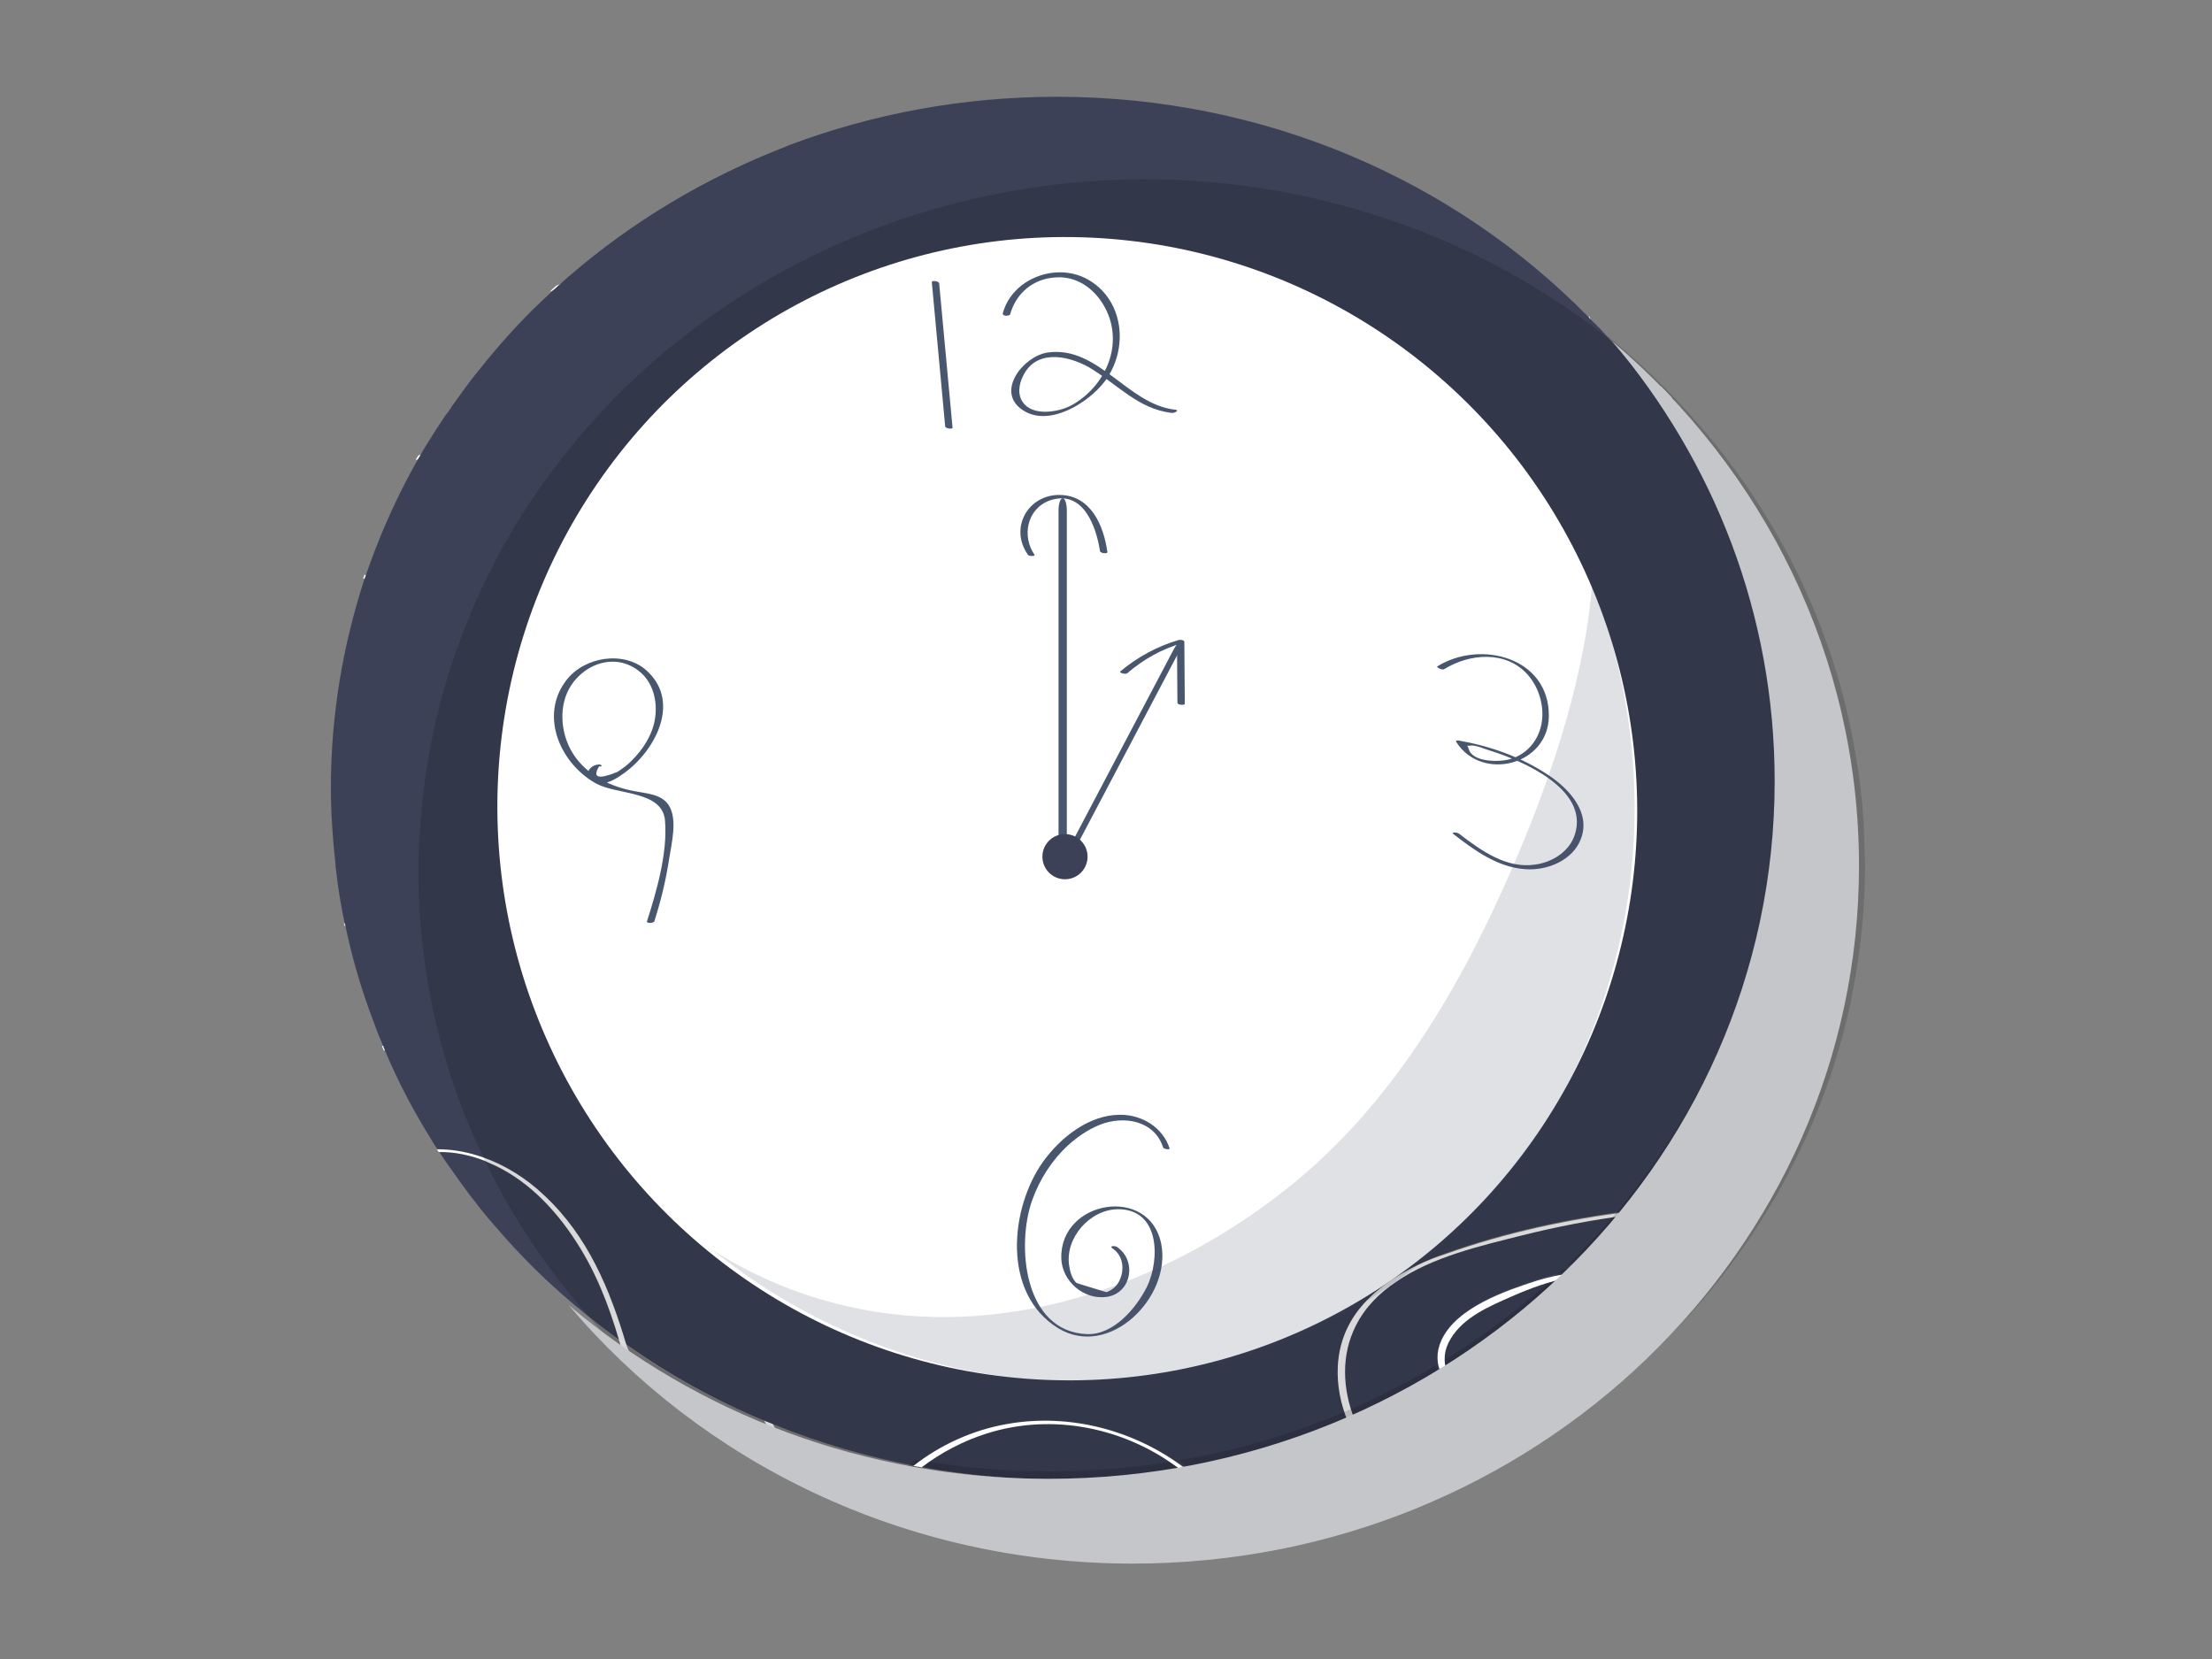<?xml version="1.0" encoding="utf-8"?>
<!-- Generator: Adobe Illustrator 22.1.0, SVG Export Plug-In . SVG Version: 6.00 Build 0)  -->
<svg version="1.1" id="图层_1" xmlns="http://www.w3.org/2000/svg" xmlns:xlink="http://www.w3.org/1999/xlink" x="0px" y="0px"
	 width="480px" height="360px" viewBox="0 0 480 360" enable-background="new 0 0 480 360" xml:space="preserve">
<rect x="0" y="0" width="480" height="360" fill="#808080" stroke="none"/>
<path fill="#FFFFFF" d="M75.2,200.7c-0.2,0.1-0.3,0.2-0.4,0.3c0-0.2-0.1-0.5-0.2-0.7C75.1,200.4,75.5,200.5,75.2,200.7z"/>
<path fill="#FFFFFF" d="M363.8,161.8c-0.3,1.1-0.6,2.1-1,3.2c-0.1,0.3-0.2,0.6-0.3,0.9c-1.9,5.9-4.3,11.8-7.3,17.3
	c-0.3,0.5-0.6,1-0.9,1.5c-4.4,7.5-10,14.3-17.2,19.3c-6.3,4.3-13.3,6.9-20.6,8.1c-9.3,1.6-19.2,1-28.4-1.1
	c-18.8-4.2-35.8-13.9-53-22.4c-1.1-0.6-2.3-1.1-3.4-1.7c-0.1-0.1-0.3-0.1-0.4-0.2c-0.2-0.1-0.4-0.2-0.6-0.3h0
	c-0.3-0.1-0.6-0.3-1-0.4c-1.1-0.5-2.2-1.1-3.3-1.6c-18.6-8.8-37.4-17-56.5-24.7c-9-3.6-18-7.2-27-10.6c-0.8-0.3-1.5-0.6-2.3-0.9
	c-3.6-1.4-7.1-2.7-10.7-4c-0.4-0.2-0.8-0.3-1.3-0.5c-5-1.9-10-3.7-15-5.6c-1.9-0.7-3.9-1.4-5.8-2.1c-2-0.7-4-1.5-6-2.2
	c-7.7-2.8-15.3-5.6-23-8.3c0.1-0.3,0.2-0.5,0.3-0.8c7.7,2.8,15.4,5.5,23,8.3c3.9,1.4,7.8,2.8,11.7,4.3c5.4,2,10.7,4,16.1,6
	c0.5,0.2,0.9,0.3,1.4,0.5c2.8,1,5.6,2.1,8.4,3.2c0.8,0.3,1.7,0.7,2.6,1c0,0,0,0,0,0c21.6,8.3,43.2,16.9,64.3,26.3
	c6.8,3,13.5,6.1,20.1,9.3c1,0.5,1.9,0.9,2.9,1.4c0.5,0.2,0.9,0.4,1.4,0.7c0.1,0.1,0.3,0.1,0.4,0.2c0.2,0.1,0.5,0.2,0.7,0.3
	c1.1,0.5,2.2,1.1,3.3,1.6c0.6,0.3,1.3,0.6,1.9,0.9c10.3,5,20.3,10.5,30.9,14.9c15,6.3,32.4,10.7,48.6,7.7c6.2-1.2,12.2-3.4,17.8-7.1
	c8.7-5.6,15.1-13.8,19.8-22.9c0.3-0.5,0.5-1.1,0.8-1.6c2.4-4.8,4.3-9.8,5.9-14.8c0.1-0.3,0.2-0.6,0.3-1c0.8-2.8,1.6-5.7,2.2-8.5
	c4.9-21.5,4.2-44-1.4-65.2c-0.6-2.4-0.7-2.9-1.9-6.5c0.8,0.8,1.6,1.7,2.4,2.5c0.9,2.9,1.5,5.1,2.2,8.1
	C370.1,116.5,370,139.8,363.8,161.8z"/>
<path fill="#FFFFFF" d="M213.2,117.1c-8.1,7.3-18.3,11.8-29.2,12.8c-10.9,1-21.3-1.9-31-6.8c-8.8-4.4-16.9-10.1-25.5-14.9
	c-2.8-1.6-5.8-3.1-8.8-4.4c-0.2-0.1-0.4-0.2-0.7-0.3c-8.7-3.8-18.7-5.7-27.8-3.7c0.2-0.4,0.4-0.7,0.6-1c9.2-1.7,19.1,0.6,28.3,4.5
	c3.1,1.3,6,2.7,8.9,4.2c2.5,1.3,4.9,2.7,7.1,4.1c12.1,7.3,24.3,15.8,38.7,17.6c13.8,1.7,27.7-3.1,38-12.4
	C212.1,116.6,213.6,116.7,213.2,117.1z"/>
<path fill="#FFFFFF" d="M345.5,70.5c0,0.2,0.6-0.6,0.5-0.4c0,0.1,0,0.2,0,0.3c0,0.3-0.1,0.5-0.1,0.8c-0.5,3-1,6-1.6,9
	c-1.1,5.8-2,13.3-6.6,17.4c-2,1.8-4.8,2.9-7.6,3.1c-2.3,0.2-4.7-0.1-6.8-1c-5.9-2.5-6.4-8.2-6.3-13.8c0-0.3,0-0.5,0-0.8
	c0.1-5.1-0.5-9.3-3.4-13.6c-5.6-8.3-15.3-13.4-24.2-17.4c-15.1-6.8-31.5-11.3-47.8-14.3c-0.9-0.2-1.9-0.3-2.8-0.5
	c-13.8-2.3-28-3.1-41.9-1.8c-17,1.5-32.9,6.4-48.3,13.4c-9.7,4.4-19.4,8.7-29.3,12.4c0,0,0,0,0,0c0.4-0.4,0.8-0.8,1.3-1.2
	c0,0,0.1-0.1,0.1-0.1c0,0,0,0,0,0c11.6-4.5,22.8-10,34.3-14.8c27.9-11.6,58.5-13.3,88-8.1c14.1,2.5,28,6.5,41.3,11.7
	c9.1,3.6,18.3,7.9,25.7,14.5c2.9,2.6,5.6,5.7,7.2,9.3c1.9,4.2,1.4,8.5,1.5,12.9c0,0.8,0,1.6,0.1,2.4c0.3,4.2,1.9,7.7,6,9.4
	c1.7,0.7,3.4,1,5,0.9c4-0.2,7.7-2.8,9.6-6.7c2.8-5.7,3.6-12.9,4.6-19.1c0.2-1.4,0.4-2.8,0.6-4.2c0-0.2,0.1-0.4,0.1-0.7
	c0-0.3,0.1-0.5,0.1-0.8c0,0,0-0.1,0-0.1C345.2,68.8,345.1,70.1,345.5,70.5z"/>
<path fill="#FFFFFF" d="M401.3,195c-10-1.3-20.2-0.8-30,1.9c-5,1.4-10,3.2-14.6,5.7c-3.1,1.6-7.3,3.9-7.1,8.1c0.2,4,4.4,6.7,7.3,8.7
	c3.9,2.7,8,5.4,12.5,7c6.9,2.4,15.1,2.2,20.3-3.6c0.3-0.4-1.1-1-1.4-0.6c-6.6,7.3-16.7,5.3-24.4,0.9c-5.5-3.1-18.2-10.4-9.8-17.3
	c5.6-4.6,14.2-7.1,21.2-8.7c8.6-2,17.5-2.3,26.2-1.2C402.6,195.9,402,195.1,401.3,195L401.3,195z"/>
<path fill="#FFFFFF" d="M174.2,320.4c0.4,0.6,0.9,1.3,1.4,1.9c-0.9-0.4-1.8-0.9-2.7-1.3c-2.8-3.9-5-8.2-7-12.6
	c-4.8-11-7.7-23.2-10.8-34.4c-0.2-0.6-0.3-1.1-0.5-1.7c-5.7-19.6-15.8-42.6-36.7-48.6c-2.1-0.6-4.4-1-6.8-1.3
	c-5.4-0.5-10.9,0-16.1,1.4c-4,1-7.9,2.5-11.7,4.2c-0.1-0.3-0.3-0.6-0.4-1c3.8-1.7,7.8-3,11.9-4c2.7-0.6,5.4-1.1,8.1-1.3
	c5.3-0.5,10.2,0.1,14.8,1.4c13.7,3.9,24.3,14.9,30.9,28.4c3.3,6.7,5.6,13.7,7.6,20.8c0,0.1,0.1,0.2,0.1,0.4c0.1,0.4,0.2,0.8,0.3,1.2
	c3.3,11.9,6.1,24.1,11.2,35.3c0,0,0,0,0,0C169.7,313,171.7,316.8,174.2,320.4z"/>
<path fill="#3C4157" d="M302.8,278.1c-3.6,2.5-6.7,5.6-8.7,9.5c-3.2,6.3-3,13.7-0.3,20.2c6.6-2.8,12.9-6.1,19-9.7
	c0.4-0.2,0.8-0.5,1.1-0.7c9.6-5.8,18.5-12.6,26.5-20.3c0.4-0.3,0.7-0.7,1.1-1c4.1-4,8-8.2,11.7-12.6c-7.8,1-15.5,2.5-23.1,4.4
	C321.4,270.2,310.7,272.6,302.8,278.1z"/>
<path fill="#3C4157" d="M386.9,170.8c0,2.6-0.1,5.2-0.2,7.8c0,0.3,0,0.5,0,0.7c-0.3,5.2-0.9,10.2-1.7,15.2c0,0.3-0.1,0.6-0.1,0.8
	c-1.9,10.9-5,21.4-9.2,31.4c-0.1,0.3-0.2,0.5-0.3,0.8c-1,2.4-2.2,4.8-3.3,7.2c-0.2,0.3-0.3,0.6-0.5,0.9
	c-4.8,9.6-10.8,18.7-17.6,27.1c-13.6,1.7-27.2,4.6-40.1,9.2c-2.1,0.7-4.2,1.6-6.3,2.6c-1,0.5-2,1-3,1.6c0,0,0,0,0,0
	c-1.9,1.1-3.7,2.3-5.4,3.7c-0.9,0.7-1.7,1.5-2.5,2.3c-3.6,3.7-6,8.4-6.3,14.3c-0.2,4.1,0.6,8.2,2.2,12c-11.1,4.6-22.9,8.1-35.2,10.2
	l-1.1,0.2c-8.7,1.4-17.7,2.2-26.8,2.2c-10,0-19.7-0.9-29.2-2.6c-0.6-0.1-1.2-0.2-1.8-0.3c-10.5-2-20.7-5-30.4-8.9c0,0,0,0,0,0
	c-0.6-0.3-1.3-0.5-2-0.8c-10.6-4.4-20.6-9.9-29.8-16.4c0,0,0,0,0,0c-0.4-0.3-0.8-0.6-1.2-0.8c-0.2-0.1-0.4-0.3-0.6-0.4c0,0,0,0,0,0
	c-0.3-0.2-0.6-0.4-0.9-0.6c-1.9-1.4-3.8-2.8-5.6-4.3c0,0,0,0,0,0c-4.4-3.5-8.7-7.3-12.7-11.3c-2.6-2.6-5.1-5.3-7.5-8.1
	c-1.6-1.8-3.2-3.7-4.7-5.7c-0.8-1-1.5-1.9-2.2-2.9c-0.4-0.5-0.7-1-1.1-1.5c-1.1-1.5-2.1-3-3.2-4.5c-0.4-0.6-0.8-1.2-1.2-1.8
	c-0.1-0.2-0.3-0.4-0.4-0.6c-0.5-0.7-1-1.5-1.4-2.2c-3.8-6.1-7.2-12.5-10-19.2c-0.1-0.3-0.3-0.6-0.4-1c-0.6-1.5-1.3-3-1.8-4.5
	c-0.4-1.1-0.9-2.3-1.3-3.5c-2.1-5.8-3.8-11.8-5.1-18c0-0.2-0.1-0.5-0.2-0.7c-0.8-3.9-1.5-7.8-1.9-11.8c-0.1-0.4-0.1-0.7-0.1-1.1
	c-0.6-5.4-1-11-1-16.5c0-15.8,2.6-31,7.3-45.4c0.1-0.3,0.2-0.5,0.3-0.8c0.2-0.7,0.5-1.3,0.7-2c0.4-1.2,0.9-2.3,1.3-3.5
	c2.6-6.7,5.6-13.1,9.1-19.3c0.2-0.4,0.4-0.7,0.6-1c0.8-1.5,1.7-2.9,2.6-4.3c0.6-1,1.3-2.1,2-3.1c0.4-0.6,0.8-1.3,1.3-1.9
	c0.4-0.5,0.8-1.1,1.1-1.6l0,0c0.6-0.8,1.2-1.7,1.8-2.5c0.4-0.5,0.7-1,1.1-1.5c0.7-1,1.5-2,2.2-2.9c1.5-1.9,3.1-3.8,4.7-5.7
	c2.4-2.8,4.9-5.5,7.5-8.1c1.3-1.3,2.7-2.6,4.1-3.9c0,0,0,0,0,0c0.4-0.4,0.8-0.8,1.2-1.1c0,0,0.1-0.1,0.1-0.1c0,0,0,0,0,0
	c13.5-12.2,29.2-22.1,46.5-29.2c0,0,0,0,0,0c1.2-0.5,2.5-1,3.7-1.5c0,0,0,0,0,0c0.2-0.1,0.3-0.1,0.5-0.2
	c17.9-6.7,37.4-10.4,57.8-10.4c45.5,0,86.4,18.3,115.2,47.6c0.1,0.1,0.2,0.2,0.3,0.3c0.5,0.5,0.9,1,1.4,1.4c0.3,0.3,0.5,0.6,0.8,0.8
	c1,1.1,2,2.2,3,3.3c4.5,5.1,8.6,10.4,12.4,16.1c0.9,1.4,1.8,2.7,2.7,4.1c6.5,10.4,11.7,21.6,15.4,33.5c0.3,0.9,0.6,1.9,0.8,2.8
	c3.3,11.2,5.2,22.9,5.6,35c0,0.4,0,0.9,0,1.3C386.8,168.3,386.9,169.6,386.9,170.8z"/>
<path fill="#FFFFFF" d="M307.5,274.6c-1,0.5-2,1-3,1.6c0,0,0,0,0,0c-1.9,1.1-3.7,2.3-5.4,3.7c-0.9,0.7-1.7,1.5-2.5,2.3
	c-3.6,3.7-6,8.4-6.3,14.3c-0.2,4.1,0.6,8.2,2.2,12c0.5-0.2,0.9-0.4,1.4-0.6c-2.6-6.5-2.9-13.9,0.3-20.2c2-4,5.1-7.1,8.7-9.5
	c7.9-5.5,18.6-7.9,27.3-10.1c7.6-1.9,15.3-3.4,23.1-4.4c0.2-0.3,0.4-0.5,0.6-0.8c-13.6,1.7-27.2,4.6-40.1,9.2
	C311.6,272.8,309.5,273.6,307.5,274.6z"/>
<path fill="#FFFFFF" d="M137.1,295.4c-0.7-0.6-1.3-1.3-2-1.9c-0.3-0.9-0.5-1.9-0.8-2.8c0,0,0,0,0,0c-2.2-7.5-5-14.7-9.3-21.3
	c-4.7-7.3-11.1-13.9-19.2-17.2c-0.2-0.1-0.4-0.2-0.6-0.3c-3.1-1.2-6.6-2-10-1.9c-0.1-0.2-0.3-0.4-0.4-0.6c0.4,0,0.7,0,1,0
	c3.1,0.1,6,0.7,8.9,1.7c4.9,1.7,9.5,4.6,13.3,8.2c9.6,8.9,14.4,20.6,18,32.8c0,0,0,0,0,0C136.5,293.1,136.8,294.3,137.1,295.4z"/>
<path opacity="0.15" fill="#040000" d="M198.3,318.1c-10.5-2-20.7-5-30.4-8.9c0,0,0,0,0,0c-0.6-0.3-1.3-0.5-2-0.8
	c-10.6-4.4-20.6-9.9-29.8-16.4c-0.4-0.3-0.8-0.6-1.2-0.8c-0.2-0.1-0.4-0.3-0.6-0.4c-0.3-0.2-0.6-0.4-0.9-0.7
	c-1.9-1.4-3.8-2.8-5.6-4.3c2.3,2.7,4.8,5.2,7.3,7.7c0.7,0.7,1.3,1.3,2,1.9c10.6,10,22.6,18.7,35.8,25.5c0.9,0.5,1.8,0.9,2.7,1.3
	c4.2,2.1,8.5,4,12.9,5.7C191.3,324.3,194.5,320.9,198.3,318.1z"/>
<path opacity="0.15" fill="#040000" d="M404.5,181.6c0-0.3,0-0.6,0-0.9c-0.2-4.6-0.6-9.2-1.3-13.7c-0.1-0.4-0.1-0.8-0.2-1.1
	c-2.7-18.1-8.9-35.2-17.8-50.6c-0.2-0.4-0.5-0.8-0.7-1.2c-6.5-11-14.4-21.1-23.5-30.2c-0.8-0.8-1.6-1.5-2.3-2.3
	c-3.3-3.1-6.7-6.2-10.3-9c4.5,5.1,8.6,10.4,12.4,16.1c0.9,1.4,1.8,2.7,2.7,4.1c6.5,10.4,11.7,21.6,15.4,33.5
	c0.3,0.9,0.6,1.9,0.8,2.8c3.3,11.2,5.2,22.9,5.6,35c0,0.4,0,0.9,0,1.3c0,1.3,0,2.5,0,3.8c0,2.6-0.1,5.2-0.2,7.8c0,0.3,0,0.5,0,0.7
	c-0.3,5.2-0.9,10.2-1.7,15.2c0,0.3-0.1,0.6-0.1,0.8c-1.9,10.9-5,21.4-9.2,31.4c-0.1,0.3-0.2,0.5-0.3,0.8c-1,2.4-2.2,4.8-3.3,7.2
	c-0.2,0.3-0.3,0.6-0.5,0.9c-4.8,9.6-10.8,18.7-17.6,27.1c-0.2,0.3-0.4,0.5-0.6,0.8c-3.6,4.4-7.5,8.6-11.7,12.6c0,0,0,0,0,0
	c4.9-0.4,9.7,0.5,14.1,3.2c0.9,0.6-0.5,0.5-1,0.2c-4.5-2.8-9.4-3.2-14.2-2.4c-8,7.6-16.9,14.4-26.5,20.2c1.2,3.7,5,6.6,9.2,7.7
	c7.3,1.8,15.1-1.3,22.5-1.2c0.4,0,1.7,0.8,0.9,0.8c-8.8-0.1-18.1,3.7-26.5,0c-3.1-1.4-5.8-3.7-7.2-6.6c0,0,0,0,0,0
	c-6.1,3.6-12.4,6.9-19,9.7c-0.5,0.2-0.9,0.4-1.4,0.6c-11.1,4.6-22.9,8.1-35.2,10.2c2.4,1.8,4.6,3.8,6.7,6.1c0.4,0.4-1.1,0.2-1.4-0.1
	c-2-2.1-4.1-4.1-6.4-5.8c-8.7,1.4-17.7,2.2-26.8,2.2c-10,0-19.7-0.9-29.2-2.6c-3.8,2.9-7.3,6.3-10.1,10.2c14.9,5.7,31,9.3,47.8,10.3
	c1,0.1,2,0.1,3,0.2c2.5,0.1,5.1,0.2,7.7,0.2c24.2,0,47.2-5.2,67.7-14.5c0.5-0.2,0.9-0.4,1.3-0.6c43.5-20.2,75.8-59,85.6-105.5
	c0.1-0.6,0.2-1.1,0.3-1.7c1.8-9,2.7-18.3,2.7-27.8C404.6,185.5,404.6,183.5,404.5,181.6z"/>
<path opacity="0.15" fill="#040000" d="M200,318.4c-0.6-0.1-1.2-0.2-1.8-0.3c-3.7,2.8-7,6.2-9.8,10c0.5,0.2,1,0.4,1.5,0.6
	C192.8,324.7,196.2,321.3,200,318.4z"/>
<path fill="none" d="M104.8,251c-4.1-8.7-7.4-17.8-9.8-27.3c-0.1-0.3-0.1-0.5-0.2-0.8c-2.6-10.9-4-22.2-4-33.8
	c0-3.9,0.2-7.8,0.5-11.6c0-0.3,0-0.6,0.1-0.9c1.3-15,4.9-29.4,10.5-42.8c0.1-0.3,0.2-0.5,0.3-0.8c4.4-10.3,9.9-20.1,16.5-29.2
	c0.1-0.2,0.3-0.4,0.4-0.5c7.8-10.7,17.1-20.4,27.5-28.8c0.5-0.4,1-0.8,1.4-1.1c25-19.7,56.4-32.1,90.8-34.1c1.4-0.1,2.7-0.1,4.1-0.2
	c1.8-0.1,3.7-0.1,5.5-0.1c19.7,0,38.6,3.5,56,9.8c0,0,0.1,0,0.1,0c11,4,21.4,9.1,31,15.2c3,1.9,6,3.9,8.9,6c0.5,0.3,1,0.7,1.4,1.1
	c1.3,1,2.7,2,4,3.1c-1-1.1-2-2.2-3-3.3c-0.3-0.3-0.5-0.5-0.8-0.8c-0.5-0.5-0.9-1-1.4-1.4c-0.1-0.1-0.2-0.2-0.3-0.3
	C315.6,39,274.7,20.7,229.2,20.7c-20.4,0-39.9,3.7-57.8,10.4c-0.2,0.1-0.4,0.1-0.5,0.2c-1.3,0.5-2.5,1-3.7,1.5c0,0,0,0,0,0
	c-17.3,7.1-33,17-46.5,29.2c0,0,0,0,0,0c0,0-0.1,0.1-0.1,0.1c-0.4,0.4-0.8,0.8-1.3,1.2c-1.4,1.3-2.7,2.6-4.1,3.9
	c-2.6,2.6-5.1,5.3-7.5,8.1c-1.6,1.9-3.2,3.8-4.7,5.7c-0.8,1-1.5,1.9-2.2,2.9c-0.4,0.5-0.7,1-1.1,1.5c-0.6,0.8-1.2,1.7-1.8,2.5l0,0
	c-0.4,0.5-0.8,1.1-1.1,1.6c-0.4,0.6-0.9,1.3-1.3,1.9c-0.7,1-1.3,2-2,3.1c-0.9,1.4-1.8,2.9-2.6,4.3c-0.2,0.3-0.4,0.7-0.6,1
	c-3.5,6.2-6.5,12.6-9.1,19.3c-0.4,1.2-0.9,2.3-1.3,3.5c-0.2,0.7-0.5,1.4-0.7,2c-0.1,0.3-0.2,0.5-0.3,0.8
	c-4.8,14.3-7.3,29.5-7.3,45.4c0,5.6,0.3,11.1,1,16.5c0,0.4,0.1,0.7,0.1,1.1c0.5,4,1.1,7.9,1.9,11.8c0.1,0.2,0.1,0.5,0.2,0.7
	c1.3,6.1,3,12.1,5.1,18c0.4,1.2,0.9,2.3,1.3,3.5c0.6,1.5,1.2,3,1.8,4.5c0.1,0.3,0.3,0.6,0.4,1c2.9,6.6,6.2,13.1,10,19.2
	c0.5,0.8,0.9,1.5,1.4,2.2h0c0.1,0.2,0.3,0.4,0.4,0.6c0.4,0.6,0.8,1.2,1.2,1.8c1,1.5,2.1,3,3.2,4.5c0.4,0.5,0.7,1,1.1,1.5
	c0.7,1,1.5,2,2.2,2.9c1.5,1.9,3.1,3.8,4.7,5.7c2.4,2.8,4.9,5.5,7.5,8.1c4,4,8.2,7.8,12.7,11.3c-9-10.2-16.6-21.6-22.5-33.8
	C105.1,251.6,104.9,251.3,104.8,251z"/>
<path opacity="0.15" fill="#040000" d="M214.1,311.1c-5.1,1.6-9.8,4.1-14,7.3c9.5,1.7,19.2,2.6,29.2,2.6c9.1,0,18.1-0.7,26.8-2.2
	C244.2,309.8,228.5,306.5,214.1,311.1z"/>
<path opacity="0.15" fill="#040000" d="M134.3,290.7c0.2,0.1,0.4,0.3,0.6,0.4c0.4,0.3,0.8,0.6,1.2,0.8c9.2,6.4,19.2,12,29.8,16.4
	c0.7,0.3,1.3,0.5,2,0.8c0,0,0,0,0,0c9.7,3.9,19.8,6.9,30.4,8.9c5.9-4.6,12.9-7.8,20.4-9.1c13.5-2.4,27.7,1.4,38.5,9.6
	c12.3-2.1,24.1-5.5,35.2-10.2c0.5-0.2,0.9-0.4,1.4-0.6c6.6-2.8,12.9-6.1,19-9.7c0,0,0,0,0,0c-1-2.2-1.2-4.7,0-7.4
	c3.3-7.1,13.9-10.7,20.7-13c2.6-0.9,5.3-1.4,8-1.6c0,0,0,0,0,0c4.1-4,8-8.2,11.7-12.6c0.2-0.3,0.4-0.5,0.6-0.8
	c6.8-8.4,12.7-17.4,17.6-27.1c0.2-0.3,0.3-0.6,0.5-0.9c1.2-2.4,2.3-4.8,3.3-7.2c0.1-0.3,0.2-0.5,0.3-0.8c4.2-10,7.3-20.5,9.2-31.4
	c0-0.3,0.1-0.6,0.1-0.8c0.8-5,1.4-10.1,1.7-15.2c0-0.2,0-0.5,0-0.7c0.1-2.6,0.2-5.1,0.2-7.8c0-1.3,0-2.5,0-3.8c0-0.4,0-0.9,0-1.3
	c-0.4-12.1-2.3-23.8-5.6-35c-0.3-0.9-0.5-1.9-0.8-2.8c-3.7-11.8-8.9-23.1-15.4-33.5c-0.9-1.4-1.8-2.8-2.7-4.1
	c-3.8-5.6-7.9-11-12.4-16.1c-1.3-1-2.6-2.1-4-3.1c-0.5-0.4-1-0.7-1.4-1.1c-2.9-2.1-5.8-4.1-8.9-6c-9.6-6.1-20-11.2-31-15.2
	c0,0-0.1,0-0.1,0c-17.4-6.3-36.3-9.8-56-9.8c-1.9,0-3.7,0-5.5,0.1c-1.4,0.1-2.8,0.1-4.1,0.2c-34.4,2-65.8,14.5-90.8,34.1
	c-0.5,0.4-1,0.8-1.4,1.1c-10.4,8.4-19.7,18.1-27.5,28.8c-0.1,0.2-0.3,0.4-0.4,0.5c-6.6,9-12.1,18.8-16.5,29.2
	c-0.1,0.3-0.2,0.5-0.3,0.8c-5.6,13.4-9.2,27.8-10.5,42.8c0,0.3,0,0.6-0.1,0.9c-0.3,3.8-0.5,7.7-0.5,11.6c0,11.6,1.4,23,4,33.8
	c0.1,0.3,0.1,0.5,0.2,0.8c2.3,9.5,5.6,18.6,9.8,27.3c0.1,0.3,0.3,0.6,0.4,0.9c5.9,12.3,13.5,23.6,22.5,33.8c0,0,0,0,0,0
	c1.8,1.5,3.7,2.9,5.6,4.3C133.7,290.3,134,290.5,134.3,290.7z"/>
<path opacity="0.15" fill="#040000" d="M314.8,290.4c-1.5,2.5-1.6,4.9-0.9,7c9.6-5.8,18.5-12.6,26.5-20.2c-4.2,0.7-8.5,2.3-12.3,4
	C323.4,283.4,317.6,285.8,314.8,290.4z"/>
<path fill="#FFFFFF" d="M218.6,309c-7.5,1.3-14.5,4.5-20.4,9.1c0.6,0.1,1.2,0.2,1.8,0.3c4.2-3.2,9-5.7,14-7.3
	c14.4-4.6,30.2-1.3,42,7.7l1.1-0.2C246.3,310.4,232.2,306.6,218.6,309z"/>
<path fill="#FFFFFF" d="M312.8,290.8c-1.2,2.6-1.1,5.2,0,7.4c0.4-0.2,0.8-0.5,1.1-0.7c0,0,0,0,0,0c-0.7-2.2-0.6-4.6,0.9-7
	c2.8-4.7,8.5-7.1,13.3-9.2c3.9-1.7,8.1-3.3,12.3-4c0,0,0,0,0,0c0.4-0.3,0.7-0.7,1.1-1c-2.7,0.2-5.4,0.8-8,1.6
	C326.7,280.1,316.1,283.7,312.8,290.8z"/>
<ellipse transform="matrix(0.902 -0.431 0.431 0.902 -53.033 117.047)" fill="#FFFFFF" cx="231.7" cy="175.5" rx="123.6" ry="124.2"/>
<path fill="#49576E" d="M253.8,249.2c-1.5-4.6-6-7.3-10.7-7.3c-6.8,0-12.9,4.9-16.7,10.1c-7.3,10.2-9,28.7,3.2,36.2
	c11.1,6.8,24.6-6.7,22.4-18.2c-2.5-12.9-22-9.6-21.7,3c0.1,5,4.9,9.2,10,8.4c5.3-0.9,6.4-7.9,2.1-10.8c-0.4-0.3-1.8-0.3-1,0.3
	c2.5,1.6,2.7,5,1.3,7.4c-0.6,1-1.5,1.7-2.6,2.1c-2.2-0.7-4.4-1.3-6.5-2c-1-0.9-1.4-2.5-1.6-3.8c-0.9-6,4.5-12.1,10.5-12.2
	c9.3-0.1,9.2,11,6.4,16.8c-2.3,4.6-7.2,10.5-13,10.3c-13.8-0.5-15.4-19.4-11.9-29.1c1.6-4.5,4.3-8.7,7.8-11.9c2-1.8,4.3-3.4,6.8-4.4
	c5.2-2.1,11.9-1,13.8,4.9C252.4,249.3,253.9,249.6,253.8,249.2L253.8,249.2z"/>
<path fill="#49576E" d="M313.4,145.2c5.5-3.4,13.4-4.1,18.1,1.2c2.5,2.8,3.7,7,3,10.7c-0.7,3.6-3.1,6.5-6.7,7.6
	c-2.2,0.7-8.3,0.8-9.1-2.2c-0.3-1.2-1-0.5,0.3-0.7c1.2-0.2,3.3,0.8,4.4,1.1c7,2.2,21.3,8.3,18.4,18c-1.1,3.8-4.9,6.2-8.6,6.7
	c-6.3,1-11.9-3.1-16.6-6.7c-0.3-0.3-1.9-0.4-1.2,0.1c4.5,3.5,9.6,7.2,15.5,7.6c4.8,0.4,10.5-1.9,12.2-6.7c2.1-5.7-2.7-10.8-7.1-13.7
	c-5.8-3.9-12.6-6.3-19.4-7.5c-0.2,0-0.8-0.1-0.6,0.3c5.5,8.7,20,5.1,20.1-5.6c0.1-12.8-14.9-16.6-24.2-10.8
	C311.6,144.8,313,145.5,313.4,145.2L313.4,145.2z"/>
<path fill="#49576E" d="M129.8,165.9c-1.9,0.2-3.2,2.2-1.3,3.6c1.8,1.4,4.8-0.2,6.3-1.3c7-4.6,13.3-15.7,5.5-22.7
	c-4.9-4.4-13.5-3-17.4,2.1c-6,7.8-1.2,18.3,6.6,22.5c4.6,2.4,14.2,1.5,14.8,7.9c0.6,7.1-1.8,15.3-3.9,21.9c-0.2,0.5,1.4,0.5,1.6,0
	c1.4-4.4,2.5-8.9,3.2-13.5c0.5-3.3,1.9-8.6-0.1-11.7c-1.6-2.4-4.8-2.5-7.3-3c-5-0.9-9.7-3.1-12.8-7.2c-2.7-3.6-3.7-8.6-2.4-12.9
	c2-6.6,10-10.6,15.9-6.1c3.9,2.9,4.6,8.6,3,12.9c-0.8,2.2-2.2,4.3-3.8,6c-0.8,0.9-1.8,1.8-2.7,2.4c-0.3,0.2-0.7,0.5-1,0.7
	c-4.2,1.7-5.5,1.3-4-1.2C130.8,166.5,130.7,165.8,129.8,165.9L129.8,165.9z"/>
<g>
	<path fill="#49576E" d="M202.2,61.2c1,10.4,1.9,20.9,2.9,31.3c0,0.5,1.6,0.7,1.6,0.3c-1-10.4-1.9-20.9-2.9-31.3
		C203.8,61,202.2,60.8,202.2,61.2L202.2,61.2z"/>
	<path fill="#49576E" d="M219.2,68.2c1.3-4.6,5-7.7,9.8-8c5.1-0.4,9.2,3,11.2,7.4c3.5,7.7-0.5,16.3-7.6,20.3
		c-2.9,1.6-8.6,2.5-10.7-0.7c-1.1-1.6-0.8-3.7,0-5.4c2.7-6,9.6-4.8,14.4-2.1c6.1,3.6,10.7,9.1,18,9.9c0.5,0.1,1.8-0.6,0.7-0.7
		c-10.3-1.1-16.7-14-27.7-12.4c-5.2,0.8-11.3,8.4-5.5,12.4c5.7,4,14.4-1.5,17.9-6.1c5.3-7,4.3-17.9-3.9-22.3
		c-6.8-3.6-16.2,0-18.2,7.5C217.5,68.7,219.1,68.6,219.2,68.2L219.2,68.2z"/>
</g>
<g>
	<path fill="#49576E" d="M230.6,187.5L230.6,187.5c-0.5,0-0.9-1.2-0.9-2.7v-74c0-1.5,0.4-2.7,0.9-2.7l0,0c0.5,0,0.9,1.2,0.9,2.7v74
		C231.6,186.3,231.2,187.5,230.6,187.5z"/>
	<g>
		<path fill="#49576E" d="M230.7,187.8L230.7,187.8c-0.3-0.1-0.1-1.2,0.5-2.3l23.5-44.6c0.6-1.1,1.2-1.8,1.6-1.7
			c0.3,0.1,0.1,1.2-0.5,2.3l-23.5,44.6C231.7,187.2,231,187.9,230.7,187.8z"/>
		<path fill="#49576E" d="M244.6,146.1c3.6-3.1,7.6-5.3,12.1-6.6c-0.4-0.1-0.9-0.3-1.3-0.4c0,4.5,0.1,8.9,0.1,13.4
			c0,0.5,1.6,0.6,1.6,0.2c0-4.5-0.1-8.9-0.1-13.4c0-0.5-1.1-0.5-1.3-0.4c-4.7,1.4-8.9,3.7-12.6,6.8
			C242.8,146,244.2,146.4,244.6,146.1L244.6,146.1z"/>
	</g>
	<path fill="#49576E" d="M224.5,120.4c-2.8-4-1.7-10,3.3-11.8c7.3-2.5,10.1,5.8,10.9,11c0.1,0.5,1.7,0.6,1.6,0.2
		c-0.8-5.8-3.6-12.3-10.3-12.4c-6.9-0.1-11,7.1-7,12.9C223.2,120.8,224.7,120.7,224.5,120.4L224.5,120.4z"/>
</g>
<circle fill="#3C4157" cx="231.1" cy="185.9" r="4.9"/>
<path opacity="0.16" fill="#3C4157" d="M345.5,126.5c-0.3,3.7-0.7,7.3-1.3,10.8c-2.8,16.5-8.2,32.5-14.7,47.9
	c-11.2,26.5-25.7,52.3-48,70.9c-26,21.6-61.3,34.7-95.1,27.9c-11.6-2.3-22.3-6.7-31.7-12.7c36.8,29.6,87.3,37.8,131,16.9
	C344.4,260,369.9,189.3,345.5,126.5z"/>
<path fill="#C5C6C9" d="M349.9,74.1c22,26,35.2,59.2,35.2,95.4c0,83.6-70.6,151.4-157.6,151.4c-39.9,0-76.3-14.2-104.1-37.7
	c28.9,34.2,73,56.1,122.4,56.1c87,0,157.6-67.8,157.6-151.4C403.4,142.5,382.7,101.9,349.9,74.1z"/>
</svg>

